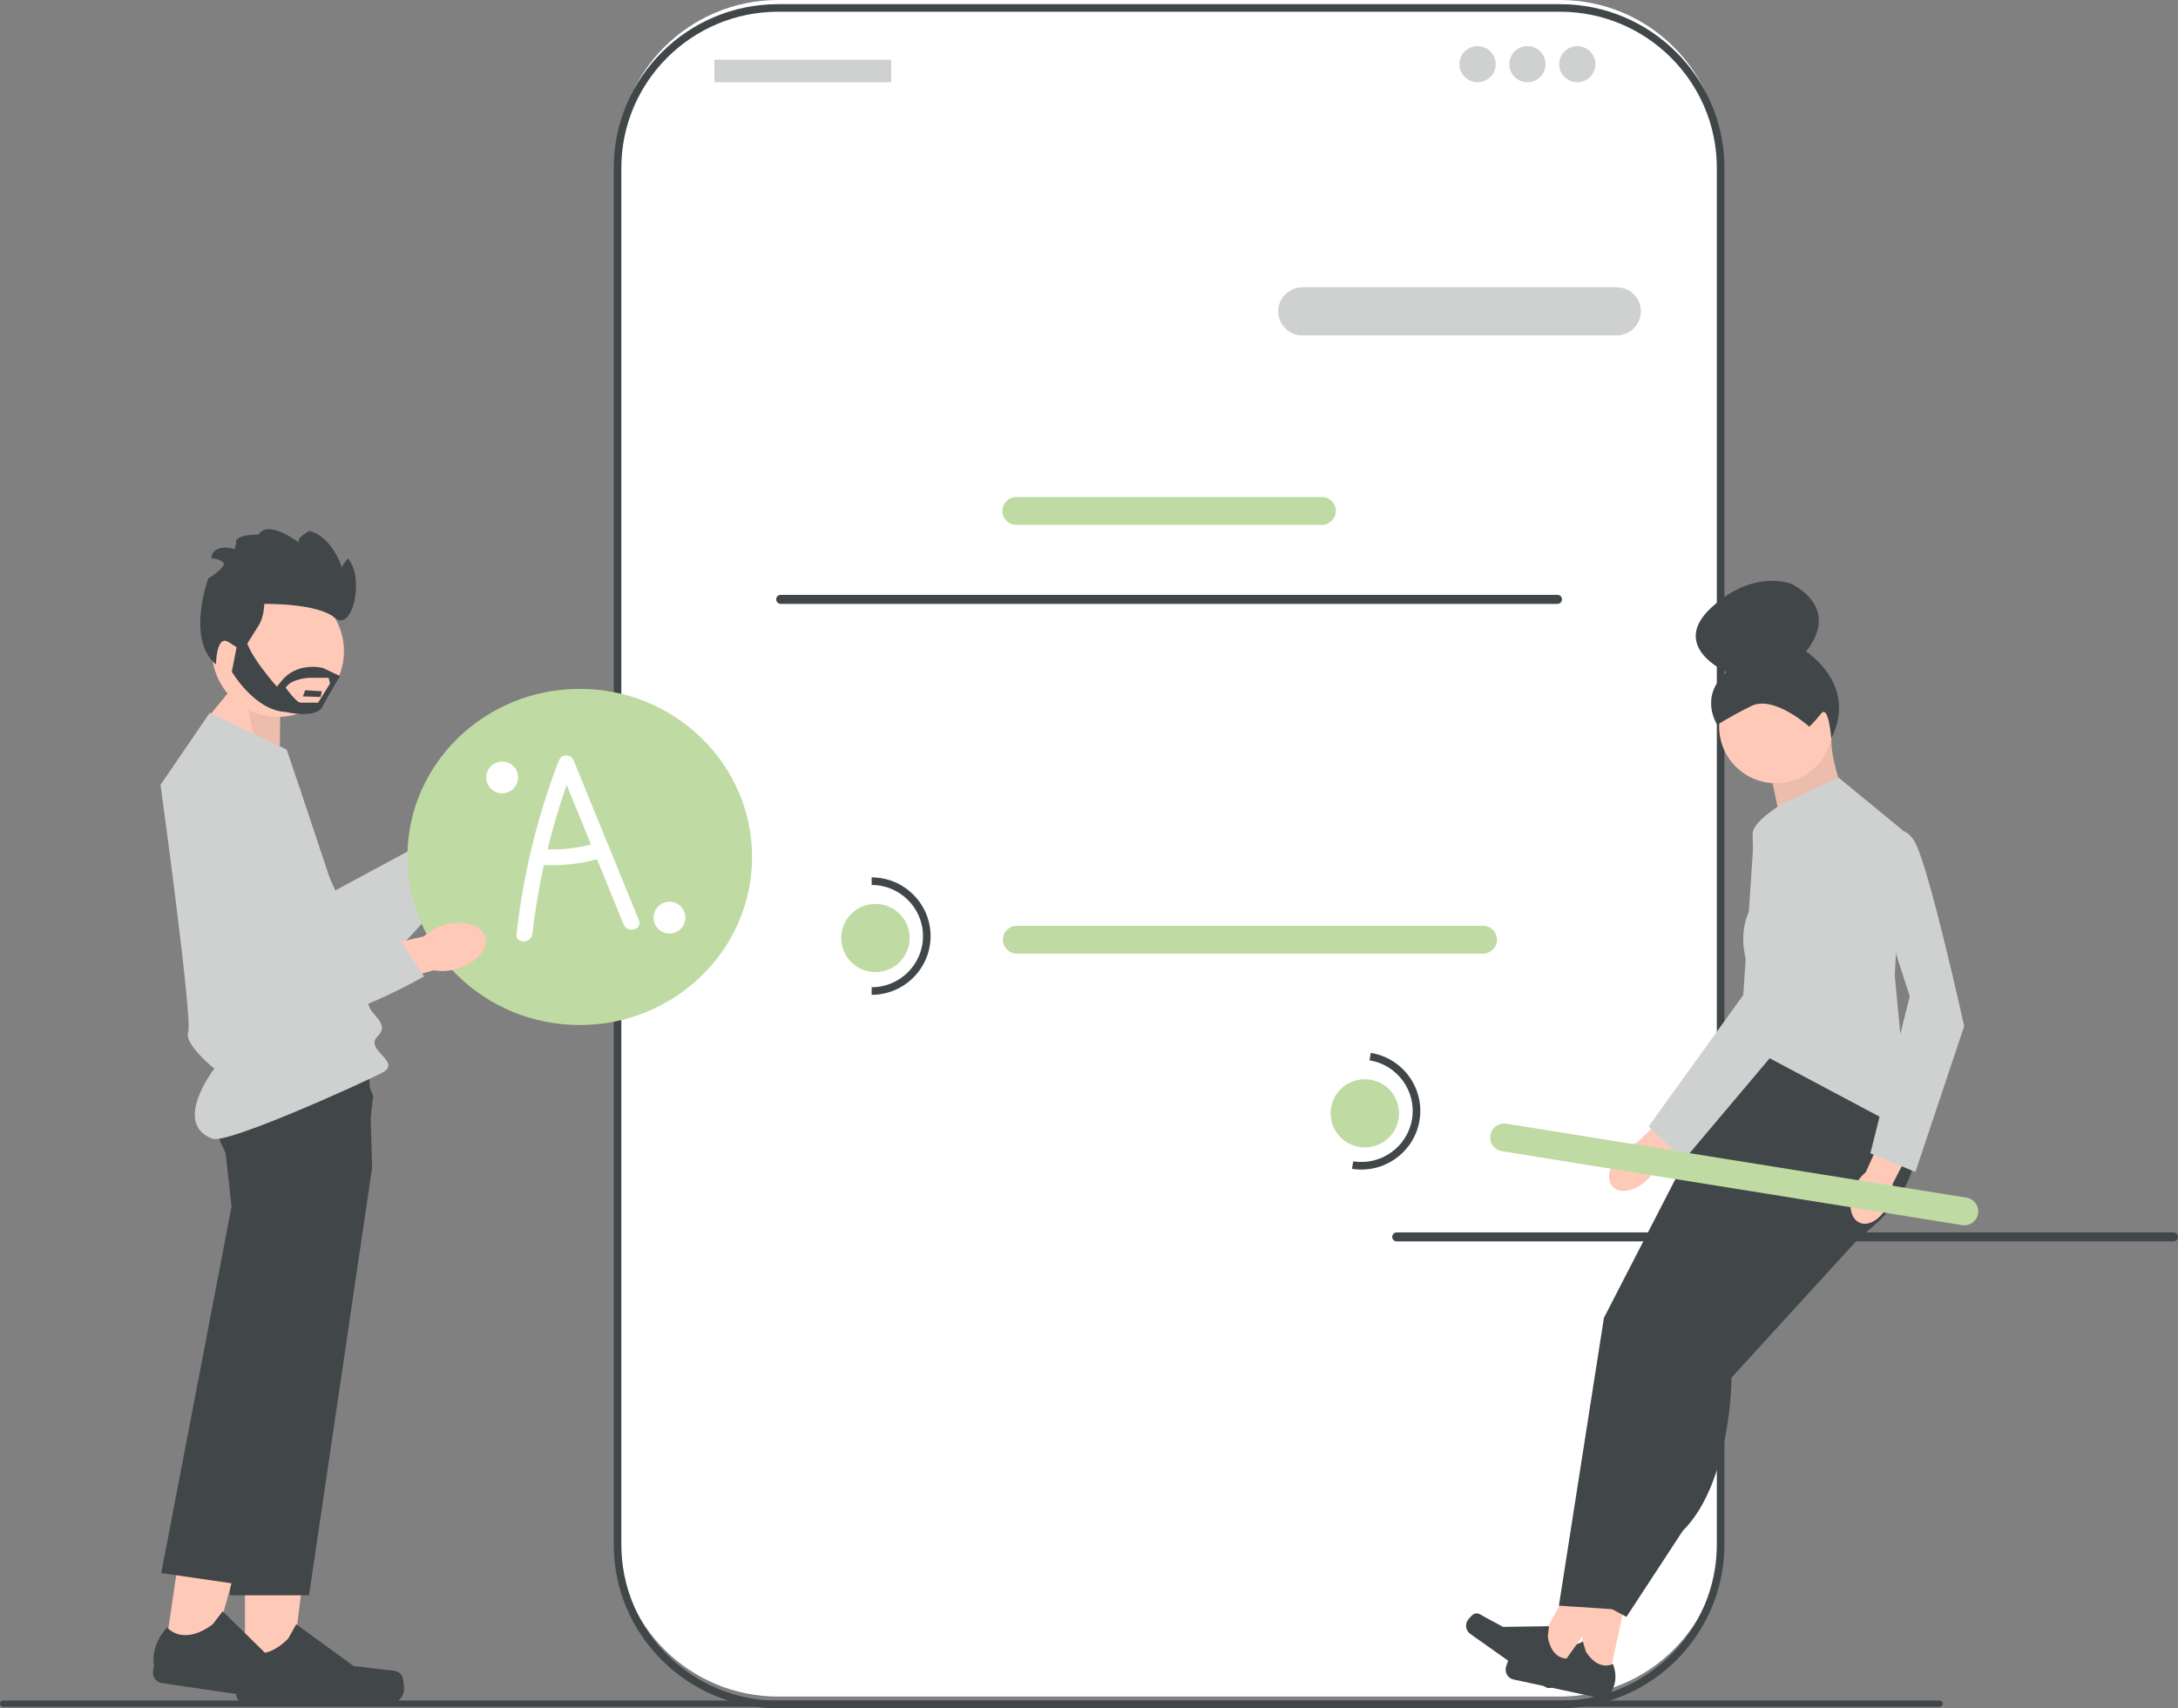<svg width="181" height="142" viewBox="0 0 181 142" fill="none" xmlns="http://www.w3.org/2000/svg">
<rect x="0" y="0" width="181" height="142" fill="#808080" stroke="none"/>
<g clip-path="url(#clip0_0_328)">
<path d="M47.474 64.086C47.076 64.086 46.752 64.409 46.752 64.806V70.566C46.752 70.963 47.076 71.285 47.474 71.285C47.873 71.285 48.197 70.963 48.197 70.566V64.806C48.197 64.409 47.873 64.086 47.474 64.086Z" fill="#414648"/>
<path d="M129.648 0H64.663C57.294 0 51.32 5.953 51.32 13.297V127.729C51.32 135.072 57.294 141.026 64.663 141.026H129.648C137.017 141.026 142.991 135.072 142.991 127.729V13.297C142.991 5.953 137.017 0 129.648 0Z" fill="white"/>
<path d="M129.648 142H64.663C57.132 142 51.004 135.894 51.004 128.389V13.957C51.004 6.451 57.132 0.345 64.663 0.345H129.648C137.18 0.345 143.307 6.451 143.307 13.957V128.389C143.307 135.894 137.18 142 129.648 142ZM64.663 0.975C57.48 0.975 51.636 6.798 51.636 13.957V128.389C51.636 135.547 57.48 141.37 64.663 141.37H129.648C136.831 141.37 142.675 135.547 142.675 128.389V13.957C142.675 6.798 136.831 0.975 129.648 0.975H64.663Z" fill="#414648"/>
<path d="M134.355 27.883H108.235C107.127 27.883 106.226 26.985 106.226 25.881C106.226 24.777 107.127 23.879 108.235 23.879H134.355C135.463 23.879 136.365 24.777 136.365 25.881C136.365 26.985 135.463 27.883 134.355 27.883Z" fill="#CFD1D0"/>
<path d="M109.851 43.629H84.46C83.82 43.629 83.3 43.11 83.3 42.472C83.3 41.834 83.82 41.315 84.46 41.315H109.851C110.491 41.315 111.012 41.834 111.012 42.472C111.012 43.11 110.491 43.629 109.851 43.629V43.629Z" fill="#BFDAA2"/>
<path d="M73.994 4.96H59.439C59.401 4.96 59.37 4.991 59.37 5.028V6.769C59.37 6.807 59.401 6.837 59.439 6.837H73.994C74.032 6.837 74.062 6.807 74.062 6.769V5.028C74.062 4.991 74.032 4.96 73.994 4.96Z" fill="#CFD1D0"/>
<path d="M122.791 6.837C123.623 6.837 124.298 6.165 124.298 5.335C124.298 4.506 123.623 3.834 122.791 3.834C121.959 3.834 121.284 4.506 121.284 5.335C121.284 6.165 121.959 6.837 122.791 6.837Z" fill="#CFD1D0"/>
<path d="M126.935 6.837C127.767 6.837 128.442 6.165 128.442 5.335C128.442 4.506 127.767 3.834 126.935 3.834C126.103 3.834 125.428 4.506 125.428 5.335C125.428 6.165 126.103 6.837 126.935 6.837Z" fill="#CFD1D0"/>
<path d="M131.079 6.837C131.911 6.837 132.586 6.165 132.586 5.335C132.586 4.506 131.911 3.834 131.079 3.834C130.247 3.834 129.572 4.506 129.572 5.335C129.572 6.165 130.247 6.837 131.079 6.837Z" fill="#CFD1D0"/>
<path d="M64.505 49.821C64.505 50.029 64.672 50.196 64.881 50.196H129.43C129.639 50.196 129.806 50.029 129.806 49.821C129.806 49.614 129.639 49.447 129.43 49.447H64.881C64.672 49.447 64.505 49.614 64.505 49.821Z" fill="#414648"/>
<path d="M115.699 102.816C115.699 103.023 115.866 103.19 116.075 103.19H180.624C180.833 103.19 181 103.023 181 102.816C181 102.608 180.833 102.441 180.624 102.441H116.075C115.866 102.441 115.699 102.608 115.699 102.816Z" fill="#414648"/>
<path d="M123.24 79.271H84.503C83.863 79.271 83.342 78.752 83.342 78.114C83.342 77.476 83.863 76.957 84.503 76.957H123.24C123.88 76.957 124.401 77.476 124.401 78.114C124.401 78.752 123.88 79.271 123.24 79.271Z" fill="#BFDAA2"/>
<path d="M72.754 80.805C74.324 80.805 75.598 79.536 75.598 77.971C75.598 76.406 74.324 75.137 72.754 75.137C71.183 75.137 69.91 76.406 69.91 77.971C69.91 79.536 71.183 80.805 72.754 80.805Z" fill="#BFDAA2"/>
<path d="M72.438 82.694V82.064C74.79 82.064 76.704 80.157 76.704 77.814C76.704 75.47 74.79 73.563 72.438 73.563V72.933C75.138 72.933 77.335 75.123 77.335 77.814C77.335 80.505 75.138 82.694 72.438 82.694Z" fill="#414648"/>
<path d="M38.568 66.543C39.728 65.366 41.277 65.009 42.028 65.745C42.779 66.481 42.448 68.031 41.287 69.207C40.83 69.684 40.265 70.044 39.64 70.258L34.661 75.18L32.393 72.803L37.542 68.203C37.746 67.576 38.097 67.007 38.568 66.543H38.568Z" fill="#FFC9B8"/>
<path d="M22.647 62.48L27.867 74.018L36.201 69.522L39.184 71.1C39.184 71.1 32.371 82.451 27.706 81.159C23.041 79.866 14.757 68.15 16.249 64.534C17.742 60.918 22.647 62.48 22.647 62.48Z" fill="#CFD1D0"/>
<path d="M0 141.614C0 141.759 0.117 141.875 0.263 141.875H161.19C161.336 141.875 161.453 141.759 161.453 141.614C161.453 141.469 161.336 141.352 161.19 141.352H0.263C0.117 141.352 0 141.469 0 141.614Z" fill="#414648"/>
<path d="M48.176 85.204C56.085 85.204 62.497 78.949 62.497 71.234C62.497 63.518 56.085 57.264 48.176 57.264C40.267 57.264 33.855 63.518 33.855 71.234C33.855 78.949 40.267 85.204 48.176 85.204Z" fill="#BFDAA2"/>
<path d="M20.359 139.379L24.164 139.378L25.975 124.75L20.358 124.75L20.359 139.379Z" fill="#FFC9B8"/>
<path d="M33.398 139.293C33.516 139.491 33.579 140.133 33.579 140.365C33.579 141.075 33 141.652 32.287 141.652H20.501C20.014 141.652 19.62 141.259 19.62 140.774V140.285C19.62 140.285 19.037 138.815 20.237 137.004C20.237 137.004 21.729 138.422 23.958 136.201L24.616 135.014L29.375 138.482L32.012 138.805C32.589 138.876 33.101 138.794 33.398 139.293H33.398Z" fill="#414648"/>
<path d="M23.238 63.22L23.316 58.105L20.15 56.139L16.708 60.334L23.238 63.22Z" fill="#FFC9B8"/>
<path opacity="0.1" d="M23.239 63.22L23.444 58.232L20.15 56.139L21.269 62.311L23.239 63.22Z" fill="#414648"/>
<path d="M30.926 97.044L25.682 132.606H19.102L19.977 112.306L20.438 101.633L19.102 96.552C19.102 96.552 18.493 95.423 17.98 94.054C17.402 92.509 16.946 90.657 17.623 89.779C17.873 89.455 18.521 89.216 19.403 89.037C19.941 88.927 20.568 88.842 21.245 88.776C25.136 88.392 30.67 88.632 30.67 88.632L30.811 93.258L30.889 95.842L30.926 97.044L30.926 97.044Z" fill="#414648"/>
<path d="M13.655 137.639L17.42 138.191L21.346 123.98L15.789 123.167L13.655 137.639Z" fill="#FFC9B8"/>
<path d="M26.568 139.444C26.656 139.658 26.624 140.302 26.59 140.531C26.487 141.235 25.83 141.721 25.125 141.617L13.464 139.909C12.982 139.839 12.649 139.392 12.72 138.913L12.792 138.429C12.792 138.429 12.429 136.89 13.881 135.272C13.881 135.272 15.15 136.892 17.68 135.017L18.504 133.938L22.706 138.059L25.268 138.761C25.829 138.915 26.347 138.908 26.568 139.444H26.568L26.568 139.444Z" fill="#414648"/>
<path d="M31.009 91.113L30.289 97.286L26.367 110.294L19.909 131.71L13.4 130.757L19.242 100.307L18.664 95.086C18.664 95.086 18.475 94.567 18.259 93.807C17.831 92.304 17.293 89.856 17.884 88.607C17.964 88.437 18.065 88.29 18.189 88.171C18.421 87.946 18.894 87.809 19.527 87.737C22.175 87.439 27.627 88.292 30.053 88.71L31.009 91.113V91.113Z" fill="#414648"/>
<path d="M17.432 59.252L23.827 62.311C23.827 62.311 30.606 82.322 30.606 83.342C30.606 84.362 32.525 84.999 31.373 86.146C30.222 87.293 33.516 88.265 31.741 89.181C29.967 90.097 18.895 95.11 17.664 94.658C14.268 93.411 17.808 88.83 17.808 88.83C17.808 88.83 15.257 86.784 15.641 85.764C16.025 84.744 13.339 65.243 13.339 65.243L17.432 59.252H17.432Z" fill="#CFD1D0"/>
<path d="M36.919 76.885C38.506 76.418 40.035 76.855 40.333 77.862C40.631 78.868 39.586 80.063 37.998 80.53C37.367 80.725 36.697 80.767 36.046 80.652L29.296 82.547L28.471 79.371L35.213 77.84C35.697 77.391 36.282 77.063 36.919 76.885H36.919Z" fill="#FFC9B8"/>
<path d="M24.98 65.631L23.922 78.244L33.398 78.345L35.238 81.167C35.238 81.167 23.751 87.795 20.302 84.408C16.853 81.022 15.319 66.771 18.385 64.332C21.452 61.893 24.98 65.631 24.98 65.631Z" fill="#CFD1D0"/>
<path d="M23.105 59.589C26.131 59.589 28.584 57.145 28.584 54.13C28.584 51.114 26.131 48.67 23.105 48.67C20.079 48.67 17.627 51.114 17.627 54.13C17.627 57.145 20.079 59.589 23.105 59.589Z" fill="#FFC9B8"/>
<path d="M20.15 54.151C20.15 54.151 21.013 52.732 21.488 52.002C21.962 51.271 21.962 50.2 21.962 50.2C21.962 50.2 26.362 50.11 27.829 51.357C29.296 52.603 30.331 48.004 28.907 46.413C28.907 46.413 28.303 47.101 28.433 47.359L28.562 47.617C28.562 47.617 27.829 44.694 25.715 44.135C25.715 44.135 24.539 44.74 24.868 45.082C25.198 45.425 22.35 43.017 21.488 44.436C21.488 44.436 19.374 44.393 19.633 45.167L19.503 45.639C19.503 45.639 17.692 45.081 17.562 46.413C17.562 46.413 18.209 46.413 18.554 46.757C18.899 47.101 17.303 48.09 17.303 48.09C17.303 48.09 15.448 53.162 17.95 55.226C17.95 55.226 17.972 52.754 18.964 53.356C19.956 53.958 20.15 54.151 20.15 54.151Z" fill="#414648"/>
<path d="M25.364 57.375L25.168 57.891L26.643 57.934L26.741 57.461L25.364 57.375Z" fill="#414648"/>
<path d="M26.839 55.527C26.839 55.527 24.627 54.925 23.299 56.73L23.004 57.074C23.004 57.074 20.201 53.936 20.446 52.775L19.856 52.818L19.266 55.828C19.266 55.828 21.135 59.052 23.741 59.181C23.741 59.181 26.249 59.782 26.79 58.751C27.331 57.719 28.263 56.198 28.263 56.198L26.839 55.527H26.839ZM26.437 58.407H24.971C24.627 58.407 23.741 57.16 23.741 57.16C24.233 56.386 25.708 56.343 25.708 56.343H27.311L27.43 56.816L26.437 58.407H26.437Z" fill="#414648"/>
<path d="M133.633 139.794L131.228 139.276L132.088 129.783L135.639 130.548L133.633 139.794Z" fill="#FFC9B8"/>
<path d="M125.404 137.965C125.302 138.075 125.174 138.472 125.142 138.618C125.045 139.068 125.332 139.51 125.782 139.608L133.232 141.211C133.54 141.278 133.843 141.083 133.909 140.776L133.976 140.467C133.976 140.467 134.546 139.618 134.036 138.309C134.036 138.309 132.898 139.003 131.794 137.295L131.541 136.456L128.058 138L126.346 137.846C125.972 137.812 125.66 137.691 125.404 137.965L125.404 137.965Z" fill="#414648"/>
<path d="M129.331 139.068L127.324 137.648L131.863 129.259L134.825 131.354L129.331 139.068Z" fill="#FFC9B8"/>
<path d="M122.487 134.16C122.35 134.22 122.076 134.535 121.989 134.657C121.722 135.032 121.811 135.552 122.187 135.818L128.402 140.214C128.659 140.395 129.014 140.335 129.197 140.079L129.38 139.821C129.38 139.821 130.24 139.264 130.287 137.861C130.287 137.861 128.967 138.052 128.626 136.049L128.725 135.178L124.913 135.233L123.401 134.419C123.07 134.242 122.831 134.008 122.487 134.16L122.487 134.16V134.16Z" fill="#414648"/>
<path d="M158.241 92.137C158.241 92.137 161.984 97.207 154.499 102.907L139.218 98.041L144.676 86.698L149.509 84.057L158.241 92.137Z" fill="#414648"/>
<path d="M139.218 98.041L133.293 109.54L129.55 133.469L134.228 133.78L138.906 111.094L147.17 98.818L141.401 96.177" fill="#414648"/>
<path d="M154.499 99.296V102.907L143.896 114.512C143.896 114.512 143.896 123.214 139.842 127.254L135.164 134.401L131.11 132.226L137.035 111.404L147.638 97.731L154.499 99.296Z" fill="#414648"/>
<path d="M146.964 63.488L148.572 71.077L154.702 69.584C154.702 69.584 151.672 63.303 152.275 60.815L146.964 63.488Z" fill="#FFC9B8"/>
<path opacity="0.1" d="M146.964 63.488L148.572 71.077L154.702 69.584C154.702 69.584 151.672 63.303 152.275 60.815L146.964 63.488Z" fill="#414648"/>
<path d="M152.784 64.634L148.106 66.809C148.106 66.809 145.7 68.275 145.655 69.251C145.611 70.228 145.923 74.889 145.923 74.889C145.923 74.889 144.052 76.754 145.299 80.483L144.676 86.698L158.709 94.157L157.462 81.104L158.085 68.984L152.784 64.634Z" fill="#CFD1D0"/>
<path d="M156.983 100C156.435 101.252 155.343 101.985 154.543 101.638C153.743 101.291 153.539 99.994 154.087 98.741C154.299 98.238 154.629 97.792 155.05 97.442L157.437 92.165L159.898 93.335L157.283 98.413C157.312 98.958 157.209 99.502 156.983 100V100Z" fill="#FFC9B8"/>
<path d="M154.499 69.761C154.499 69.761 157.929 67.586 159.177 70.072C160.424 72.558 163.231 85.3 163.231 85.3L159.177 97.42L155.435 95.866L158.709 82.822L154.499 69.761Z" fill="#CFD1D0"/>
<path d="M136.917 98.043C135.945 99.007 134.659 99.287 134.044 98.671C133.429 98.054 133.718 96.774 134.691 95.81C135.074 95.42 135.545 95.127 136.066 94.956L140.236 90.927L142.092 92.918L137.783 96.678C137.608 97.196 137.311 97.664 136.917 98.043Z" fill="#FFC9B8"/>
<path d="M145.787 69.02C145.787 69.02 151.768 68.776 152.009 71.546C152.249 74.315 148.161 86.671 148.161 86.671L139.911 96.451L137.006 93.632L144.873 82.708L145.787 69.02Z" fill="#CFD1D0"/>
<path d="M163.056 101.838L124.813 95.692C124.181 95.59 123.75 94.995 123.852 94.365C123.954 93.736 124.551 93.306 125.183 93.408L163.426 99.554C164.058 99.656 164.489 100.251 164.387 100.88C164.285 101.51 163.688 101.94 163.056 101.838V101.838Z" fill="#BFDAA2"/>
<path d="M113.422 95.378C114.992 95.378 116.265 94.109 116.265 92.544C116.265 90.979 114.992 89.71 113.422 89.71C111.851 89.71 110.578 90.979 110.578 92.544C110.578 94.109 111.851 95.378 113.422 95.378Z" fill="#BFDAA2"/>
<path d="M112.355 97.157L112.456 96.535C114.778 96.908 116.971 95.329 117.346 93.015C117.72 90.701 116.136 88.515 113.814 88.142L113.915 87.52C116.581 87.949 118.4 90.459 117.97 93.116C117.54 95.772 115.021 97.585 112.355 97.157Z" fill="#414648"/>
<path d="M147.578 65.101C150.179 65.101 152.287 63 152.287 60.408C152.287 57.816 150.179 55.714 147.578 55.714C144.976 55.714 142.868 57.816 142.868 60.408C142.868 63 144.976 65.101 147.578 65.101Z" fill="#FFC9B8"/>
<path d="M150.361 60.408C150.361 60.408 147.421 57.748 145.537 58.687C143.653 59.626 142.711 60.251 142.711 60.251C142.711 60.251 141.141 57.905 143.496 55.871C143.496 55.871 138.702 53.784 142.198 50.525C145.694 47.266 148.833 48.518 148.833 48.518C148.833 48.518 153.072 50.395 150.089 54.15C150.089 54.15 154.435 56.896 152.184 61.39C152.184 61.39 151.973 58.53 151.345 59.313C150.717 60.095 150.361 60.408 150.361 60.408V60.408Z" fill="#414648"/>
<path d="M53.096 76.493C51.295 72.082 49.495 67.671 47.694 63.26C47.446 62.65 46.667 62.629 46.424 63.26C44.645 67.884 43.483 72.71 42.924 77.631C42.828 78.469 44.147 78.462 44.241 77.631C44.46 75.705 44.784 73.794 45.201 71.903C46.685 71.981 48.181 71.815 49.612 71.42C50.35 73.228 51.088 75.035 51.826 76.842C52.141 77.615 53.416 77.277 53.096 76.493H53.096ZM45.5 70.606C45.944 68.796 46.476 67.007 47.093 65.247L49.112 70.194C47.929 70.504 46.72 70.641 45.5 70.606Z" fill="white"/>
<path d="M55.635 77.597C56.367 77.597 56.959 77.006 56.959 76.277C56.959 75.549 56.367 74.958 55.635 74.958C54.904 74.958 54.311 75.549 54.311 76.277C54.311 77.006 54.904 77.597 55.635 77.597Z" fill="white"/>
<path d="M41.733 65.942C42.465 65.942 43.057 65.352 43.057 64.623C43.057 63.894 42.465 63.304 41.733 63.304C41.002 63.304 40.409 63.894 40.409 64.623C40.409 65.352 41.002 65.942 41.733 65.942Z" fill="white"/>
</g>
<defs>
<clipPath id="clip0_0_328">
<rect width="181" height="142" fill="white"/>
</clipPath>
</defs>
</svg>
